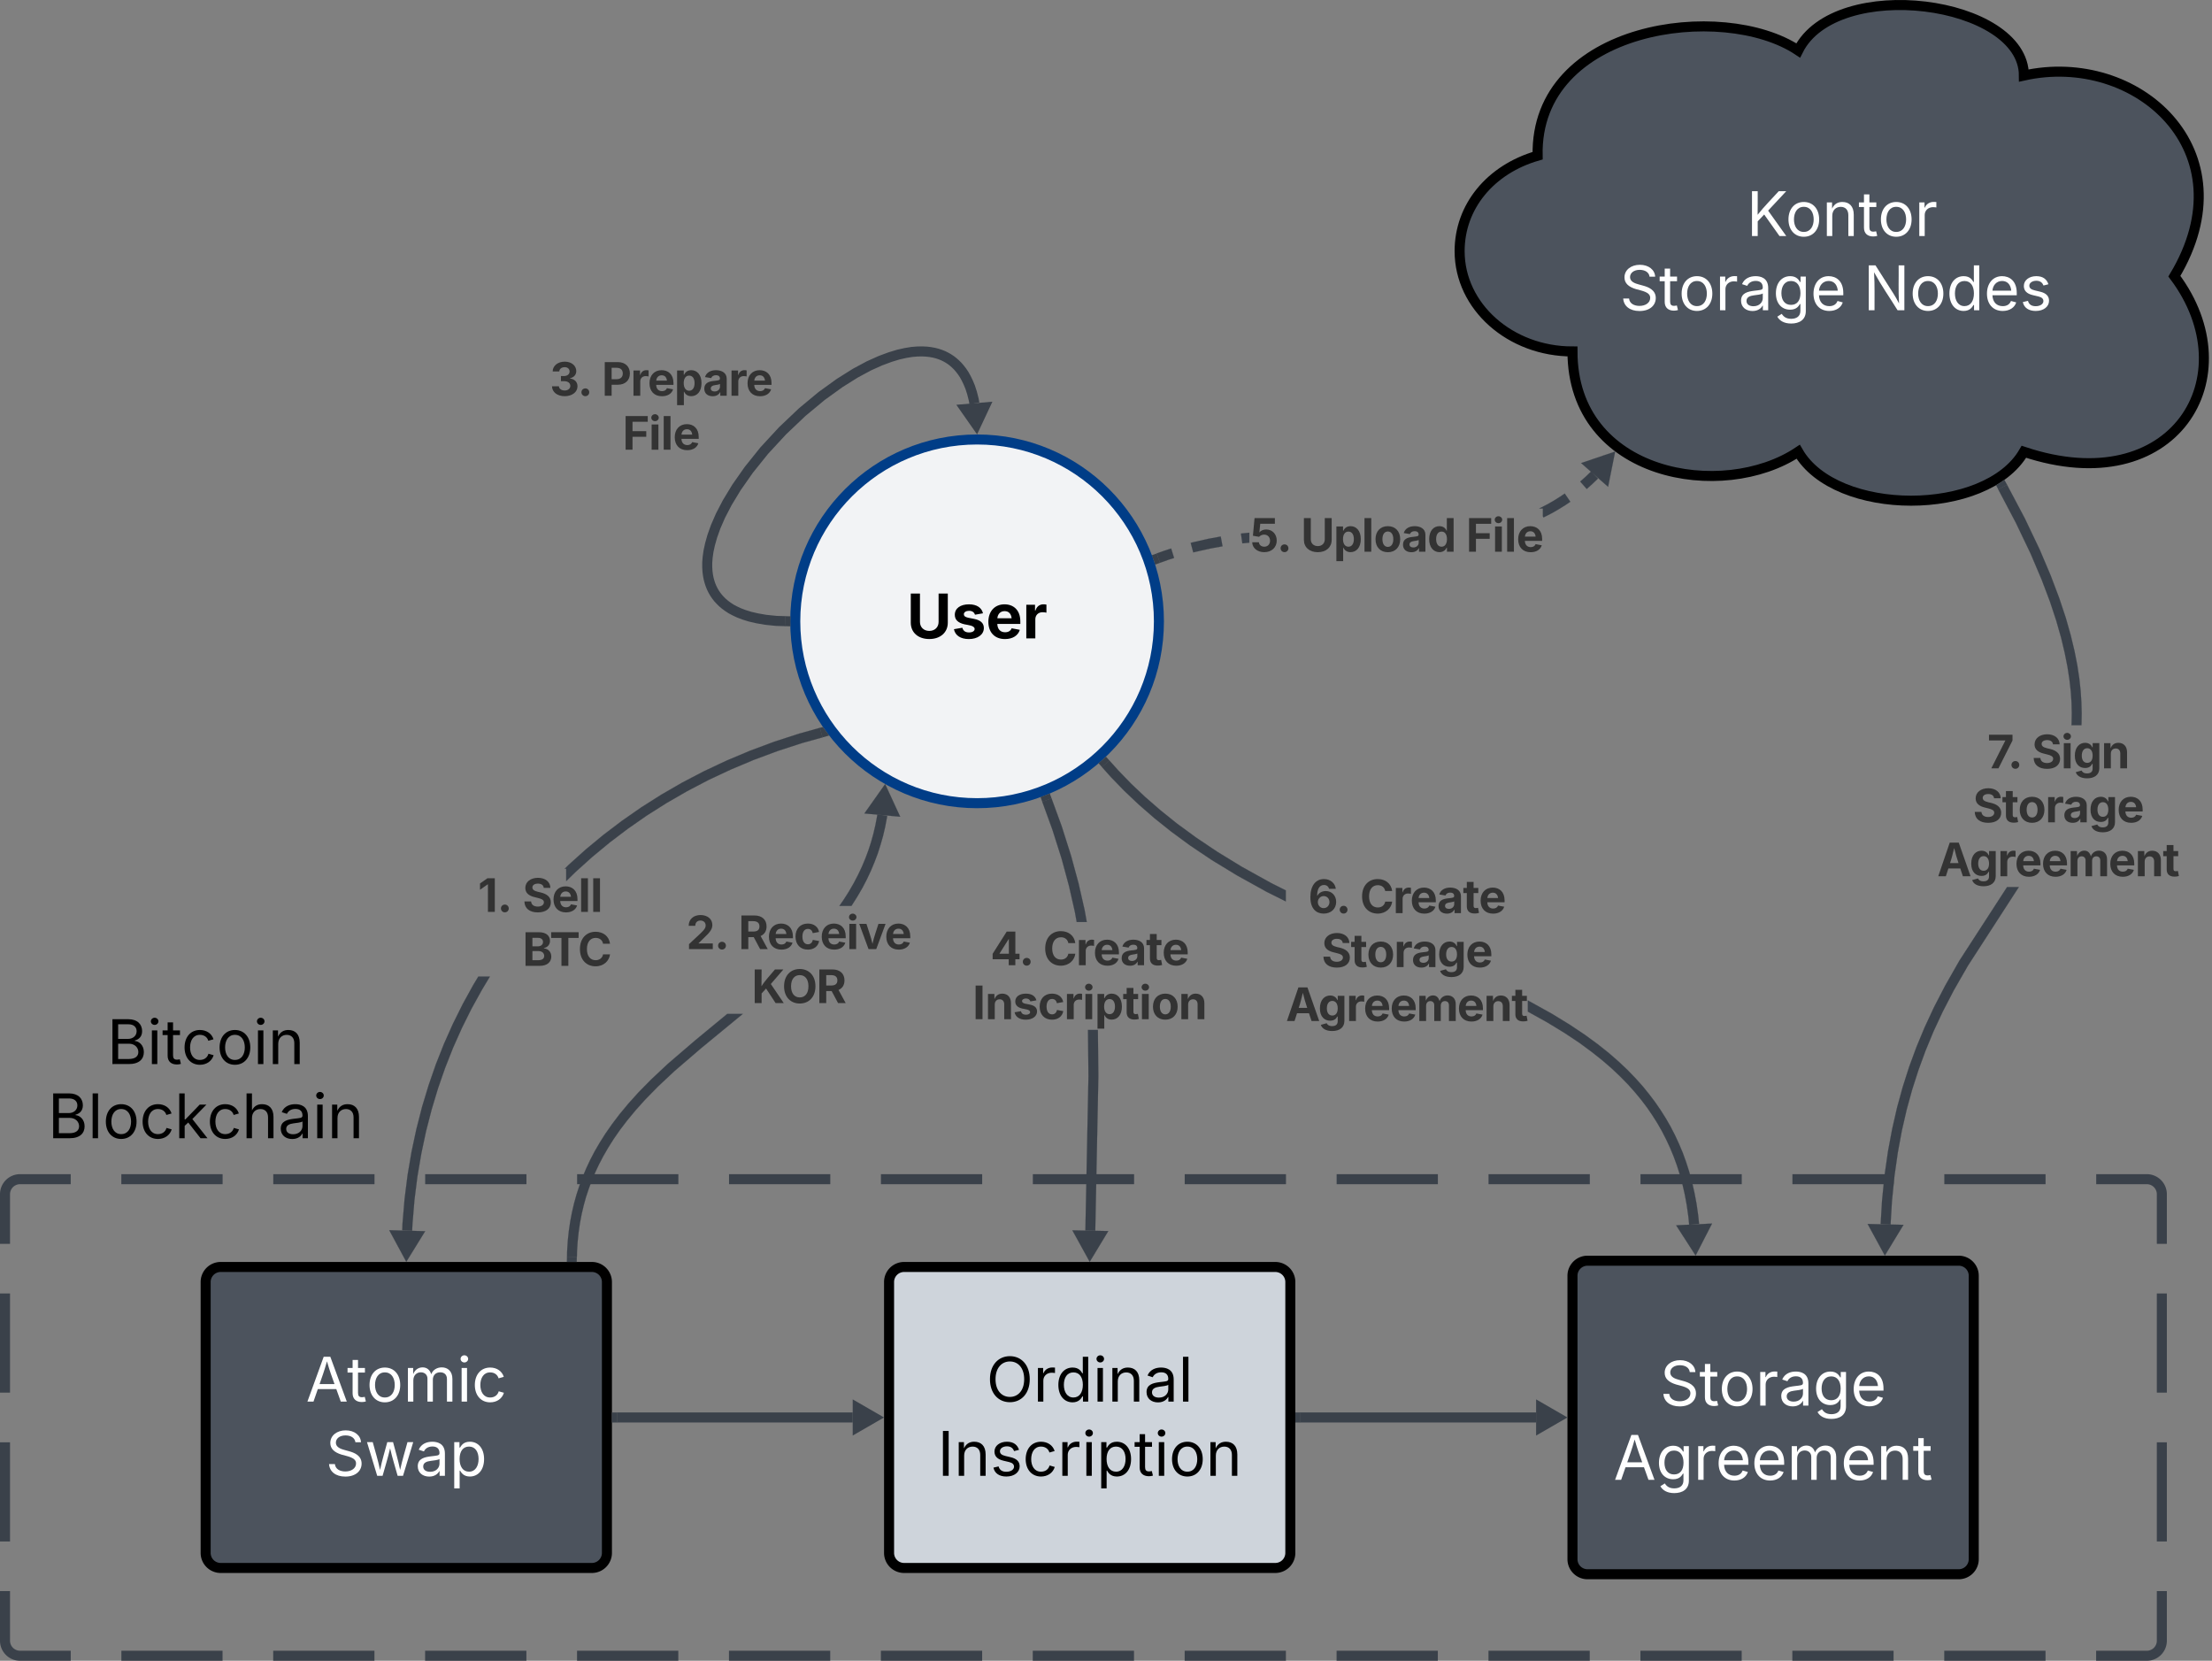 <svg xmlns="http://www.w3.org/2000/svg" xmlns:xlink="http://www.w3.org/1999/xlink" xmlns:lucid="lucid" width="882" height="662.11"><rect width="100%" height="100%" fill="#808080" stroke="none"/><g transform="translate(-918 200.114)" lucid:page-tab-id="3rbXgDarBnPt"><path d="M920 276a6 6 0 0 1 6-6h848a6 6 0 0 1 6 6v178a6 6 0 0 1-6 6H926a6 6 0 0 1-6-6z" fill-opacity="0"/><path d="M966.38 270h40.38m20.2 0h40.37m20.2 0h40.38m20.2 0h40.38m20.2 0h40.37m20.2 0h40.37m20.2 0h40.37m20.18 0h40.38m20.2 0h40.37m20.2 0h40.38m20.2 0h40.38m20.2 0h40.37m20.2 0h40.37m20.2 0H1774a6 6 0 0 1 6 6v19.78m0 19.78v39.55m0 19.8v39.54m0 19.78V454a6 6 0 0 1-6 6h-20.2m-20.18 0h-40.38m-20.2 0h-40.37m-20.2 0h-40.38m-20.2 0h-40.38m-20.2 0h-40.37m-20.2 0h-40.37m-20.2 0h-40.37m-20.18 0h-40.38m-20.2 0h-40.37m-20.2 0h-40.38m-20.2 0h-40.38m-20.2 0h-40.37m-20.2 0H966.4m-20.2 0H926a6 6 0 0 1-6-6v-19.78m0-19.78V374.9m0-19.8v-39.54m0-19.78V276a6 6 0 0 1 6-6h20.2" stroke="#3a414a" stroke-width="4" fill="none"/><path d="M1386.15 22.34l-2.37.75-3.27 1.18-1.34-3.72 3.35-1.2 2.46-.8zm19.32-4.66l-5.03.92-5.85 1.32-.8.2-1.02-3.8.85-.23 6.02-1.37 5.1-.94zm10.67-1.44l-2.47.24-.3.04-.56-3.9.4-.06 2.94-.3zm128-16.32l-1.9 1.3-2.74 1.7-2.8 1.6-2.9 1.48-.38.17-.22-.47V2.62h-1.4l-.03-.03.3-.15 2.74-1.4 2.68-1.52 2.6-1.63 1.82-1.24zm11.04-9.25l-2.3 2.2-2.2 1.96-2.6-2.96 2.13-1.9 2.24-2.15z" stroke="#3a414a" stroke-width=".05" fill="#3a414a"/><path d="M1380.56 24.26l-2 .73-.46-1.5-.85-2.24 1.96-.7z" fill="#3a414a"/><path stroke="#3a414a" stroke-width=".05" fill="#3a414a"/><path d="M1557.94-9.77l-5.63-4.96 7.12-2.4z" fill="#3a414a"/><path d="M1559.2-6.03l-10.76-9.47 13.58-4.6zm-3.02-7.92l.5.43.13-.64z" stroke="#3a414a" stroke-width=".05" fill="#3a414a"/><use xlink:href="#a" transform="matrix(1,0,0,1,1416.139,2.624) translate(0.005 17.222)"/><use xlink:href="#b" transform="matrix(1,0,0,1,1416.139,2.624) translate(20.561 17.222)"/><use xlink:href="#c" transform="matrix(1,0,0,1,1416.139,2.624) translate(86.411 17.222)"/><path d="M1000 311a6 6 0 0 1 6-6h148a6 6 0 0 1 6 6v108a6 6 0 0 1-6 6h-148a6 6 0 0 1-6-6z" stroke="#000" stroke-width="4" fill="#4c535d"/><use xlink:href="#d" transform="matrix(1,0,0,1,1012,317) translate(27.95 41.681)"/><use xlink:href="#e" transform="matrix(1,0,0,1,1012,317) translate(35.809 71.257)"/><path d="M920 196a6 6 0 0 1 6-6h148a6 6 0 0 1 6 6v68a6 6 0 0 1-6 6H926a6 6 0 0 1-6-6z" fill="none"/><use xlink:href="#f" transform="matrix(1,0,0,1,920,190) translate(40.672 34.104)"/><use xlink:href="#g" transform="matrix(1,0,0,1,920,190) translate(17.045 63.681)"/><path d="M1380.1 47.6c0 40.04-32.47 72.5-72.5 72.5-40.05 0-72.5-32.46-72.5-72.5s32.45-72.5 72.5-72.5c40.03 0 72.5 32.46 72.5 72.5z" stroke="#003d87" stroke-width="4" fill="#f2f3f5"/><use xlink:href="#h" transform="matrix(1,0,0,1,1240.09,-19.903) translate(39.451 74.306)"/><path d="M1197.7 217.66l-10.76 9.24-6.57 6.16-4.95 5.05-4 4.44-3.34 4.05-2.87 3.76-2.5 3.6-2.18 3.45-1.95 3.38-1.73 3.3-1.54 3.27-1.37 3.26-1.2 3.28-1.1 3.3-.92 3.36-.8 3.42-.67 3.52-.53 3.64-.4 3.78-.25 3.95-.04 2.2-3.94-.1.04-2.27.26-4.1.42-3.96.56-3.8.7-3.68.84-3.58.98-3.52 1.13-3.46 1.26-3.42 1.43-3.42 1.6-3.42 1.8-3.45 2.04-3.5 2.28-3.6 2.6-3.73 2.96-3.9 3.46-4.18 4.1-4.56 5.07-5.16 6.7-6.28 10.86-9.32 12.8-10.56h6.2zm74.05-92.5l-.12.8-.7 3.7-.84 3.57-1 3.5-1.1 3.47-1.3 3.42-1.42 3.4-1.6 3.42-1.8 3.45-2.04 3.5-2.28 3.6-.04.06h-4.82l1.57-2.26 2.2-3.45 1.94-3.36 1.73-3.3 1.54-3.28 1.37-3.25 1.22-3.27 1.07-3.3.93-3.35.8-3.42.67-3.5.1-.76z" stroke="#3a414a" stroke-width=".05" fill="#3a414a"/><path d="M1148 301l-.04 2H1144l.06-2.1z" fill="#3a414a"/><path stroke="#3a414a" stroke-width=".05" fill="#3a414a"/><path d="M1273.7 123.22l-7.45-.7 4.33-6.1z" fill="#3a414a"/><path d="M1276.94 125.5l-14.28-1.3 8.28-11.72zm-7.1-4.62l.65.06-.3-.6z" stroke="#3a414a" stroke-width=".05" fill="#3a414a"/><use xlink:href="#i" transform="matrix(1,0,0,1,1191.61,161.059) translate(0.005 17.222)"/><use xlink:href="#j" transform="matrix(1,0,0,1,1191.61,161.059) translate(20.804 17.222)"/><use xlink:href="#k" transform="matrix(1,0,0,1,1191.61,161.059) translate(26.103 38.733)"/><path d="M1110.1 194.63l-4.12 7.46-3.8 7.64-3.5 7.84-3.17 8.02-2.86 8.23-2.54 8.44-2.23 8.65-1.88 8.88-1.56 9.12-1.18 9.37-.8 9.64-.13 2.65-3.94-.17.1-2.74.83-9.82 1.2-9.54 1.58-9.28 1.93-9.04 2.26-8.82 2.6-8.6 2.9-8.37 3.25-8.2 3.56-7.97 3.88-7.8 4.18-7.6 2.07-3.42h4.62zM1246 93.86l-8.2 2.28-9.76 3.18-9.47 3.52-9.17 3.85-8.86 4.15-8.54 4.47-8.22 4.74-7.9 5-7.58 5.28-7.25 5.5-6.93 5.73-6.6 5.95-3.75 3.66v-4.96h-.58l1.6-1.58 6.74-6.06 7.06-5.84 7.38-5.6 7.7-5.36 8.05-5.1 8.37-4.83 8.7-4.54 9-4.22 9.32-3.92 9.62-3.58 9.93-3.22 8.26-2.3z" stroke="#3a414a" stroke-width=".05" fill="#3a414a"/><path d="M1246.28 89.94l2.37 3.18-2.7.76-1.07-3.8 1.26-.36z" fill="#3a414a"/><path stroke="#3a414a" stroke-width=".05" fill="#3a414a"/><path d="M1084.05 292.62l-3.93 6.38-3.56-6.6z" fill="#3a414a"/><path d="M1087.53 290.74l-7.53 12.2-6.8-12.6zm-7.3 4.3l.35-.55-.66-.03z" stroke="#3a414a" stroke-width=".05" fill="#3a414a"/><use xlink:href="#l" transform="matrix(1,0,0,1,1108.557,146.219) translate(0 17.222)"/><use xlink:href="#m" transform="matrix(1,0,0,1,1108.557,146.219) translate(17.778 17.222)"/><use xlink:href="#n" transform="matrix(1,0,0,1,1108.557,146.219) translate(17.778 38.733)"/><path d="M1545 308.5a6 6 0 0 1 6-6h148a6 6 0 0 1 6 6v113a6 6 0 0 1-6 6h-148a6 6 0 0 1-6-6z" stroke="#000" stroke-width="4" fill="#4c535d"/><use xlink:href="#o" transform="matrix(1,0,0,1,1557,314.5) translate(22.865 45.774)"/><use xlink:href="#p" transform="matrix(1,0,0,1,1557,314.5) translate(4.37 75.351)"/><path d="M1527.77 199.04l9.12 5.06 7.18 4.4 5.95 3.98 5.08 3.72 4.43 3.53 3.9 3.4 3.5 3.3 3.15 3.26 2.87 3.2 2.6 3.2 2.42 3.2 2.2 3.2 2.05 3.25 1.9 3.3 1.74 3.38 1.6 3.46 1.5 3.56 1.34 3.7 1.24 3.86 1.1 4.03.97 4.24.85 4.48.68 4.78.33 3.27-3.93.4-.32-3.2-.65-4.6-.8-4.33-.94-4.1-1.05-3.86-1.18-3.7-1.3-3.54-1.42-3.42-1.54-3.3-1.66-3.24-1.8-3.16-1.96-3.1-2.12-3.1-2.3-3.05-2.52-3.06-2.75-3.1-3.05-3.12-3.37-3.2-3.78-3.28-4.3-3.43-4.93-3.63-5.82-3.88-7.05-4.3-7.73-4.3v-4.48zM1363.87 107l5.17 5.34 5.6 5.3 6.1 5.3 6.68 5.36 7.45 5.45 8.43 5.66 9.8 6 11.86 6.58 5.73 2.87v4.4l-7.58-3.78-12-6.66-9.95-6.06-8.57-5.75-7.58-5.57-6.82-5.45-6.22-5.42-5.7-5.4-5.3-5.47-3.6-4.03 2.95-2.63z" stroke="#3a414a" stroke-width=".05" fill="#3a414a"/><path d="M1360.37 103.08l-2.95 2.63-1.4-1.55 1.97-1.68.96-.96z" fill="#3a414a"/><path stroke="#3a414a" stroke-width=".05" fill="#3a414a"/><path d="M1593.9 296.5l-4.06-6.3 7.5-.36z" fill="#3a414a"/><path d="M1594.1 300.45l-7.77-12.06 14.33-.7zm-.75-8.44l.36.56.3-.6z" stroke="#3a414a" stroke-width=".05" fill="#3a414a"/><use xlink:href="#q" transform="matrix(1,0,0,1,1430.695,146.714) translate(8.95 17.222)"/><use xlink:href="#r" transform="matrix(1,0,0,1,1430.695,146.714) translate(29.567 17.222)"/><use xlink:href="#s" transform="matrix(1,0,0,1,1430.695,146.714) translate(14.232 38.733)"/><use xlink:href="#t" transform="matrix(1,0,0,1,1430.695,146.714) translate(0.005 60.243)"/><path d="M1545-60c-24.85 0-45-17.9-45-40 0-17.67 12.18-32.58 31.1-38.04C1530-190 1605-200 1635-180c15-30 90-20 90 10 45-10 90 30 60 80 30 40 0 90-60 70-15 26-75 26-90 0-30 20-90 10-90-40z" stroke="#000" stroke-width="4" fill="#4c535d"/><use xlink:href="#u" transform="matrix(1,0,0,1,1505,-195) translate(109.418 88.993)"/><use xlink:href="#v" transform="matrix(1,0,0,1,1505,-195) translate(58.835 118.57)"/><use xlink:href="#w" transform="matrix(1,0,0,1,1505,-195) translate(155.98 118.57)"/><path d="M1721.9 155.2l-19.2 29.67-5.64 9.82-4.4 8.48-3.7 7.93-3.18 7.7-2.82 7.7-2.5 7.78-2.2 8-1.92 8.37-1.63 8.8-1.33 9.37-1 10.06-.55 9.24-3.95-.23.55-9.33 1.02-10.23 1.37-9.53 1.68-8.95 1.95-8.52 2.25-8.18 2.54-7.94 2.88-7.83 3.26-7.85 3.76-8.08 4.47-8.64 5.7-10 18.97-29.27h4.7zm3.46-148.66l5.93 12.43 4.43 10.44 3.38 8.96 2.6 7.82 1.97 6.95 1.5 6.25 1.12 5.7.8 5.26.53 4.9.3 4.6.12 4.36-.07 4.18-.04.62h-3.96l.05-.77.07-4.02-.1-4.2-.3-4.42-.53-4.73-.78-5.1-1.1-5.53-1.45-6.1-1.93-6.78-2.53-7.66-3.33-8.8-4.38-10.3-5.87-12.27L1714.77-5l3.5-1.85z" stroke="#3a414a" stroke-width=".05" fill="#3a414a"/><path d="M1718.3-6.82l-3.5 1.85-.9-1.7.77-.46 2-1.3.56-.4z" fill="#3a414a"/><path stroke="#3a414a" stroke-width=".05" fill="#3a414a"/><path d="M1673.55 290.1l-3.9 6.4-3.6-6.58z" fill="#3a414a"/><path d="M1677 288.2l-7.45 12.25-6.87-12.6zm-7.26 4.35l.34-.56-.66-.03z" stroke="#3a414a" stroke-width=".05" fill="#3a414a"/><use xlink:href="#x" transform="matrix(1,0,0,1,1690.4,88.996) translate(20.005 17.222)"/><use xlink:href="#y" transform="matrix(1,0,0,1,1690.4,88.996) translate(37.722 17.222)"/><use xlink:href="#s" transform="matrix(1,0,0,1,1690.4,88.996) translate(14.232 38.733)"/><use xlink:href="#t" transform="matrix(1,0,0,1,1690.4,88.996) translate(0.005 60.243)"/><path d="M1272.5 311a6 6 0 0 1 6-6h148a6 6 0 0 1 6 6v108a6 6 0 0 1-6 6h-148a6 6 0 0 1-6-6z" stroke="#000" stroke-width="4" fill="#ced4db"/><use xlink:href="#z" transform="matrix(1,0,0,1,1284.5,317) translate(26.768 41.681)"/><use xlink:href="#A" transform="matrix(1,0,0,1,1284.5,317) translate(7.319 71.257)"/><path d="M1355.96 228.9l-1.24 61.65-3.94-.08 1.23-61.58-.2-18.4h3.95zm-14.62-99.62l3.74 11.8 2.98 10.98 2.4 10.55.88 4.88h-4.02l-.74-4.08-2.36-10.38-2.93-10.83-3.7-11.64-4.02-11.06 3.7-1.35z" stroke="#3a414a" stroke-width=".05" fill="#3a414a"/><path d="M1337.3 118.2l-3.7 1.35-.7-1.9 3.57-1.36.13-.06z" fill="#3a414a"/><path stroke="#3a414a" stroke-width=".05" fill="#3a414a"/><path d="M1356.46 292.58l-3.88 6.42-3.62-6.57z" fill="#3a414a"/><path d="M1359.92 290.68l-7.42 12.27-6.92-12.56zm-7.26 4.37l.34-.56-.66-.02z" stroke="#3a414a" stroke-width=".05" fill="#3a414a"/><g><use xlink:href="#B" transform="matrix(1,0,0,1,1305.795,167.482) translate(7.093 17.222)"/><use xlink:href="#r" transform="matrix(1,0,0,1,1305.795,167.482) translate(28.117 17.222)"/><use xlink:href="#C" transform="matrix(1,0,0,1,1305.795,167.482) translate(0.005 38.733)"/></g><path d="M1231.1 47.53l-3.5-.1-4.28-.44-3.45-.6-2.83-.66-2.35-.73-2-.76-1.7-.8-1.5-.8-1.28-.84-1.14-.84-1.02-.87-.9-.9-.83-.9-.73-.94-.66-.97-.6-1.03-.53-1.07-.47-1.13-.4-1.2-.36-1.3-.27-1.4-.2-1.53-.1-1.7v-1.87l.17-2.12.34-2.4.6-2.76.9-3.2 1.34-3.75 1.92-4.42 2.7-5.2 3.7-6.1 4.9-7 6.17-7.68 7.28-7.88 7.85-7.45 7.77-6.45 7.17-5.17 6.28-3.94 5.4-2.9 4.57-2.05 3.88-1.44 3.3-1 2.86-.64 2.46-.4 2.17-.18 1.92-.04 1.73.08 1.56.18 1.43.26 1.32.33 1.2.4 1.16.46 1.08.53 1.02.58 1 .66.93.72.9.8.9.88.86 1 .85 1.1.85 1.27.8 1.44.8 1.65.8 1.92.73 2.27.7 2.73.25 1.44" stroke="#3a414a" stroke-width="4" stroke-linejoin="round" fill="none"/><path d="M1233.16 45.62l-.07 1.97.04 1.98-2.17-.07.13-3.94z" stroke="#3a414a" stroke-width=".05" fill="#3a414a"/><path d="M1307.25-30.9l-4.3-6.14 7.48-.64z" stroke="#3a414a" stroke-width="4" fill="#3a414a"/><g><use xlink:href="#D" transform="matrix(1,0,0,1,1137.211,-59.563) translate(0.005 17.222)"/><use xlink:href="#E" transform="matrix(1,0,0,1,1137.211,-59.563) translate(20.708 17.222)"/><use xlink:href="#F" transform="matrix(1,0,0,1,1137.211,-59.563) translate(29.033 38.733)"/></g><path d="M1164 365h94" stroke="#3a414a" stroke-width="4" stroke-linejoin="round" fill="none"/><path d="M1164.05 366.98H1162v-3.96h2.05z" stroke="#3a414a" stroke-width=".05" fill="#3a414a"/><path d="M1266.5 365l-6.5 3.75v-7.5z" stroke="#3a414a" stroke-width="4" fill="#3a414a"/><path d="M1436.5 365h94" stroke="#3a414a" stroke-width="4" stroke-linejoin="round" fill="none"/><path d="M1436.55 366.98h-2.05v-3.96h2.05z" stroke="#3a414a" stroke-width=".05" fill="#3a414a"/><path d="M1539 365l-6.5 3.75v-7.5z" stroke="#3a414a" stroke-width="4" fill="#3a414a"/><defs><path fill="#333" d="M664 20c-306 0-529-183-535-438h297c6 117 110 196 238 196 149 0 255-108 255-266 0-159-108-270-261-270-89 0-178 39-224 98l-274-48 72-782h901v252H485l-39 377h8c53-72 165-124 294-124 269 0 467 204 467 490 0 300-224 515-551 515" id="G"/><path fill="#333" d="M342 19c-98 0-173-75-173-172s75-172 173-172 173 75 173 172S440 19 342 19" id="H"/><g id="a"><use transform="matrix(0.009,0,0,0.009,0,0)" xlink:href="#G"/><use transform="matrix(0.009,0,0,0.009,10.955,0)" xlink:href="#H"/></g><path fill="#333" d="M750 21c-371 0-615-218-615-544v-967h305v942c0 174 123 299 310 299s309-125 309-299v-942h306v967c0 326-247 544-615 544" id="I"/><path fill="#333" d="M128 418v-1536h295v188h14c41-89 129-202 319-202 248 0 453 193 453 575 0 372-197 576-455 576-183 0-275-108-317-198h-9v597H128zm534-640c156 0 240-139 240-336 0-196-83-334-240-334-154 0-241 131-241 334 0 202 88 336 241 336" id="J"/><path fill="#333" d="M428-1490V0H128v-1490h300" id="K"/><path fill="#333" d="M628 22C291 22 81-210 81-554c0-346 210-578 547-578 336 0 547 232 547 578 0 344-211 576-547 576zm0-236c160 0 242-146 242-341 0-197-82-341-242-341S387-753 387-555c0 195 81 341 241 341" id="L"/><path fill="#333" d="M440 22C227 22 68-92 68-313c0-250 202-322 422-343 195-21 271-24 271-105 0-95-63-149-175-149-116 0-187 57-211 129l-275-46c57-194 237-305 487-305 240 0 474 108 474 379V0H777v-155h-10C713-51 605 22 440 22zm85-211c140 0 238-93 238-211v-121c-37 26-156 42-222 51-111 16-185 59-185 149 0 87 70 132 169 132" id="M"/><path fill="#333" d="M537 19C279 19 81-185 81-557c0-382 206-575 454-575 190 0 278 113 318 202h10v-560h300V0H868v-179h-15C812-89 719 19 537 19zm92-241c153 0 240-134 240-336 0-203-86-334-240-334-158 0-240 138-240 334 0 197 84 336 240 336" id="N"/><g id="b"><use transform="matrix(0.009,0,0,0.009,0,0)" xlink:href="#I"/><use transform="matrix(0.009,0,0,0.009,13.012,0)" xlink:href="#J"/><use transform="matrix(0.009,0,0,0.009,24.219,0)" xlink:href="#K"/><use transform="matrix(0.009,0,0,0.009,29.036,0)" xlink:href="#L"/><use transform="matrix(0.009,0,0,0.009,40.113,0)" xlink:href="#M"/><use transform="matrix(0.009,0,0,0.009,50.434,0)" xlink:href="#N"/></g><path fill="#333" d="M135 0v-1490h980v253H440v416h609v249H440V0H135" id="O"/><path fill="#333" d="M128 0v-1118h300V0H128zm150-1264c-91 0-165-68-165-154 0-85 74-154 165-154 90 0 165 69 165 154 0 86-75 154-165 154" id="P"/><path fill="#333" d="M633 22C291 22 81-200 81-553c0-345 210-579 537-579 292 0 525 185 525 567v84H378c7 183 109 277 260 277 105 0 184-46 216-132l272 51C1071-99 893 22 633 22zM380-669h474c-15-146-94-237-233-237-143 0-229 99-241 237" id="Q"/><g id="c"><use transform="matrix(0.009,0,0,0.009,0,0)" xlink:href="#O"/><use transform="matrix(0.009,0,0,0.009,10.434,0)" xlink:href="#P"/><use transform="matrix(0.009,0,0,0.009,15.252,0)" xlink:href="#K"/><use transform="matrix(0.009,0,0,0.009,20.069,0)" xlink:href="#Q"/></g><path fill="#fff" d="M52 0l541-1490h220L1361 0h-200l-149-416H398L254 0H52zm404-582h497c-103-290-145-390-251-756-108 377-145 460-246 756" id="R"/><path fill="#fff" d="M598-1118v154H368v674c0 100 37 144 132 144 23 0 62-6 92-12L629-6c-37 13-88 20-134 20-193 0-307-107-307-290v-688H20v-154h168v-266h180v266h230" id="S"/><path fill="#fff" d="M613 24c-304 0-509-231-509-576 0-350 205-580 509-580 305 0 511 230 511 580 0 345-206 576-511 576zm0-161c226 0 329-195 329-415 0-222-103-419-329-419-223 0-326 196-326 419 0 220 103 415 326 415" id="T"/><path fill="#fff" d="M158 0v-1118h175l1 205c55-151 181-225 313-225 147 0 245 90 285 228 53-141 190-228 352-228 194 0 352 125 352 384V0h-181v-749c0-161-105-225-225-225-151 0-243 103-243 244V0H807v-767c0-124-93-207-219-207-131 0-250 92-250 270V0H158" id="U"/><path fill="#fff" d="M158 0v-1118h180V0H158zm91-1301c-68 0-125-53-125-119s57-119 125-119c69 0 126 53 126 119s-57 119-126 119" id="V"/><path fill="#fff" d="M613 24c-304 0-509-231-509-576 0-350 205-580 509-580 216 0 392 114 453 309l-173 49c-33-115-133-197-280-197-223 0-326 196-326 419 0 220 103 415 326 415 150 0 252-85 285-206l172 49C1010-95 832 24 613 24" id="W"/><g id="d"><use transform="matrix(0.012,0,0,0.012,0,0)" xlink:href="#R"/><use transform="matrix(0.012,0,0,0.012,16.388,0)" xlink:href="#S"/><use transform="matrix(0.012,0,0,0.012,24.146,0)" xlink:href="#T"/><use transform="matrix(0.012,0,0,0.012,38.803,0)" xlink:href="#U"/><use transform="matrix(0.012,0,0,0.012,60.216,0)" xlink:href="#V"/><use transform="matrix(0.012,0,0,0.012,66.136,0)" xlink:href="#W"/></g><path fill="#fff" d="M657 26c-323 0-524-166-541-416h195c15 169 171 246 346 246 202 0 356-106 356-265 5-203-294-238-475-293-239-73-380-191-380-389 0-252 224-419 512-419 294 0 499 171 508 396H992c-17-145-151-228-328-228-193 0-321 102-321 242 0 156 175 211 284 241l149 41c160 44 422 134 422 412 0 244-197 432-541 432" id="X"/><path fill="#fff" d="M409 0L70-1118h191c89 329 165 560 243 925 75-353 154-601 240-925h192c85 325 161 564 235 922 77-354 157-598 244-922h191L1267 0h-179c-86-307-176-590-250-913C763-588 675-308 588 0H409" id="Y"/><path fill="#fff" d="M471 26C259 26 90-98 90-318c0-256 228-303 435-329 202-27 287-16 287-108 0-139-79-219-234-219-161 0-248 86-283 164l-173-57c86-203 278-265 451-265 150 0 419 46 419 395V0H815v-152h-12C765-73 660 26 471 26zm31-159c199 0 310-134 310-271v-155c-30 35-226 55-295 64-131 17-246 59-246 186 0 116 97 176 231 176" id="Z"/><path fill="#fff" d="M158 418v-1536h174v179h20c37-59 106-193 324-193 279 0 474 222 474 576 0 356-194 580-473 580-213 0-288-135-325-197h-14v591H158zm492-555c209 0 317-186 317-421 0-232-105-413-317-413-206 0-314 166-314 413 0 249 111 421 314 421" id="aa"/><g id="e"><use transform="matrix(0.012,0,0,0.012,0,0)" xlink:href="#X"/><use transform="matrix(0.012,0,0,0.012,15.684,0)" xlink:href="#Y"/><use transform="matrix(0.012,0,0,0.012,35.688,0)" xlink:href="#Z"/><use transform="matrix(0.012,0,0,0.012,49.414,0)" xlink:href="#aa"/></g><path d="M180 0v-1490h528c311 0 458 177 458 395 0 191-114 278-244 313v14c139 9 302 137 302 371 0 225-148 397-499 397H180zm190-168h350c232 0 321-102 321-231 0-149-120-277-311-277H370v508zm0-668h328c160 0 286-101 286-255 0-129-87-231-280-231H370v486" id="ab"/><path d="M158 0v-1118h180V0H158zm91-1301c-68 0-125-53-125-119s57-119 125-119c69 0 126 53 126 119s-57 119-126 119" id="ac"/><path d="M598-1118v154H368v674c0 100 37 144 132 144 23 0 62-6 92-12L629-6c-37 13-88 20-134 20-193 0-307-107-307-290v-688H20v-154h168v-266h180v266h230" id="ad"/><path d="M613 24c-304 0-509-231-509-576 0-350 205-580 509-580 216 0 392 114 453 309l-173 49c-33-115-133-197-280-197-223 0-326 196-326 419 0 220 103 415 326 415 150 0 252-85 285-206l172 49C1010-95 832 24 613 24" id="ae"/><path d="M613 24c-304 0-509-231-509-576 0-350 205-580 509-580 305 0 511 230 511 580 0 345-206 576-511 576zm0-161c226 0 329-195 329-415 0-222-103-419-329-419-223 0-326 196-326 419 0 220 103 415 326 415" id="af"/><path d="M338-670V0H158v-1118h173l1 207c72-158 192-221 342-221 226 0 378 139 378 422V0H872v-695c0-172-96-275-252-275-161 0-282 109-282 300" id="ag"/><g id="f"><use transform="matrix(0.012,0,0,0.012,0,0)" xlink:href="#ab"/><use transform="matrix(0.012,0,0,0.012,15.994,0)" xlink:href="#ac"/><use transform="matrix(0.012,0,0,0.012,21.914,0)" xlink:href="#ad"/><use transform="matrix(0.012,0,0,0.012,29.672,0)" xlink:href="#ae"/><use transform="matrix(0.012,0,0,0.012,43.637,0)" xlink:href="#af"/><use transform="matrix(0.012,0,0,0.012,58.294,0)" xlink:href="#ac"/><use transform="matrix(0.012,0,0,0.012,64.214,0)" xlink:href="#ag"/></g><path d="M338-1490V0H158v-1490h180" id="ah"/><path d="M158 0v-1490h180v865h22l478-493h223L593-638 1096 0H865L456-523 338-412V0H158" id="ai"/><path d="M338-670V0H158v-1490h180v566c73-149 190-208 336-208 226 0 379 139 379 422V0H872v-695c0-172-96-275-252-275-161 0-282 109-282 300" id="aj"/><path d="M471 26C259 26 90-98 90-318c0-256 228-303 435-329 202-27 287-16 287-108 0-139-79-219-234-219-161 0-248 86-283 164l-173-57c86-203 278-265 451-265 150 0 419 46 419 395V0H815v-152h-12C765-73 660 26 471 26zm31-159c199 0 310-134 310-271v-155c-30 35-226 55-295 64-131 17-246 59-246 186 0 116 97 176 231 176" id="ak"/><g id="g"><use transform="matrix(0.012,0,0,0.012,0,0)" xlink:href="#ab"/><use transform="matrix(0.012,0,0,0.012,15.994,0)" xlink:href="#ah"/><use transform="matrix(0.012,0,0,0.012,21.914,0)" xlink:href="#af"/><use transform="matrix(0.012,0,0,0.012,36.571,0)" xlink:href="#ae"/><use transform="matrix(0.012,0,0,0.012,50.536,0)" xlink:href="#ai"/><use transform="matrix(0.012,0,0,0.012,63.403,0)" xlink:href="#ae"/><use transform="matrix(0.012,0,0,0.012,77.368,0)" xlink:href="#aj"/><use transform="matrix(0.012,0,0,0.012,91.822,0)" xlink:href="#ak"/><use transform="matrix(0.012,0,0,0.012,105.548,0)" xlink:href="#ac"/><use transform="matrix(0.012,0,0,0.012,111.468,0)" xlink:href="#ag"/></g><path d="M750 21c-371 0-615-218-615-544v-967h305v942c0 174 123 299 310 299s309-125 309-299v-942h306v967c0 326-247 544-615 544" id="al"/><path d="M572 22C302 22 117-98 78-306l279-48c29 105 101 156 224 156 114 0 185-48 185-115 0-118-228-130-337-155-215-49-322-150-322-317 0-215 187-347 470-347 265 0 424 116 466 298l-266 47c-24-76-87-130-196-130-98 0-174 46-174 113 0 56 38 95 144 117l201 40c216 44 320 143 320 302 0 220-207 367-500 367" id="am"/><path d="M633 22C291 22 81-200 81-553c0-345 210-579 537-579 292 0 525 185 525 567v84H378c7 183 109 277 260 277 105 0 184-46 216-132l272 51C1071-99 893 22 633 22zM380-669h474c-15-146-94-237-233-237-143 0-229 99-241 237" id="an"/><path d="M128 0v-1118h290v195h12c54-169 184-238 367-200v268c-27-8-86-15-130-15-138 0-239 95-239 234V0H128" id="ao"/><g id="h"><use transform="matrix(0.012,0,0,0.012,0,0)" xlink:href="#al"/><use transform="matrix(0.012,0,0,0.012,17.892,0)" xlink:href="#am"/><use transform="matrix(0.012,0,0,0.012,31.582,0)" xlink:href="#an"/><use transform="matrix(0.012,0,0,0.012,46.144,0)" xlink:href="#ao"/></g><path fill="#333" d="M124 0v-220l528-495c135-132 210-216 210-336 0-133-98-215-231-215-139 0-229 88-229 233H110c0-290 214-477 523-477 315 0 525 182 525 440 0 167-80 305-385 586L548-262v11h630V0H124" id="ap"/><g id="i"><use transform="matrix(0.009,0,0,0.009,0,0)" xlink:href="#ap"/><use transform="matrix(0.009,0,0,0.009,11.198,0)" xlink:href="#H"/></g><path fill="#333" d="M135 0v-1490h581c339 0 533 192 533 485 0 204-94 351-264 424L1302 0H964L680-532H440V0H135zm305-779h220c186 0 274-77 274-226 0-150-88-233-275-233H440v459" id="aq"/><path fill="#333" d="M628 22C291 22 81-210 81-554c0-346 210-578 547-578 265 0 455 142 497 372l-279 52c-25-116-99-188-215-188-160 0-244 139-244 341 0 200 84 341 244 341 116 0 193-74 217-195l279 51C1085-123 896 22 628 22" id="ar"/><path fill="#333" d="M443 0L31-1118h319c90 293 199 572 268 885 66-313 175-593 264-885h315L784 0H443" id="as"/><g id="j"><use transform="matrix(0.009,0,0,0.009,0,0)" xlink:href="#aq"/><use transform="matrix(0.009,0,0,0.009,11.458,0)" xlink:href="#Q"/><use transform="matrix(0.009,0,0,0.009,22.049,0)" xlink:href="#ar"/><use transform="matrix(0.009,0,0,0.009,32.509,0)" xlink:href="#Q"/><use transform="matrix(0.009,0,0,0.009,43.099,0)" xlink:href="#P"/><use transform="matrix(0.009,0,0,0.009,47.917,0)" xlink:href="#as"/><use transform="matrix(0.009,0,0,0.009,58.255,0)" xlink:href="#Q"/></g><path fill="#333" d="M135 0v-1490h305c1 251 0 501-5 746 157-254 405-512 598-746h373L849-845 1422 0h-361L638-644 440-426V0H135" id="at"/><path fill="#333" d="M789 20C394 20 94-260 94-744c0-487 300-766 695-766s695 279 695 766c0 485-300 764-695 764zm0-271c231 0 385-174 385-493 0-321-154-495-385-495s-385 175-385 495c0 319 154 493 385 493" id="au"/><g id="k"><use transform="matrix(0.009,0,0,0.009,0,0)" xlink:href="#at"/><use transform="matrix(0.009,0,0,0.009,12.075,0)" xlink:href="#au"/><use transform="matrix(0.009,0,0,0.009,25.773,0)" xlink:href="#aq"/></g><path fill="#333" d="M749-1490V0H444v-1221h-10L93-980v-279l329-231h327" id="av"/><g id="l"><use transform="matrix(0.009,0,0,0.009,0,0)" xlink:href="#av"/><use transform="matrix(0.009,0,0,0.009,7.665,0)" xlink:href="#H"/></g><path fill="#333" d="M681 22C323 22 94-145 85-462h297c10 151 131 226 296 226 163 0 271-77 271-190 0-102-95-149-257-189l-164-41c-252-61-403-188-403-405 0-269 236-449 560-449 330 0 546 183 551 445H941c-11-119-106-188-259-188-156 0-244 72-244 172-3 156 226 185 373 221 250 61 445 186 445 436 0 271-213 446-575 446" id="aw"/><g id="m"><use transform="matrix(0.009,0,0,0.009,0,0)" xlink:href="#aw"/><use transform="matrix(0.009,0,0,0.009,11.641,0)" xlink:href="#Q"/><use transform="matrix(0.009,0,0,0.009,22.231,0)" xlink:href="#K"/><use transform="matrix(0.009,0,0,0.009,27.049,0)" xlink:href="#K"/></g><path fill="#333" d="M135 0v-1490h591c327 0 492 160 492 383 0 177-115 286-268 320v15c168 8 326 140 326 361 0 236-176 411-512 411H135zm305-251h264c179 0 258-76 258-189 0-125-97-215-250-215H440v404zm0-613h241c131 0 228-74 228-194 0-109-79-183-222-183H440v377" id="ax"/><path fill="#333" d="M75-1237v-253h1217v253H837V0H531v-1237H75" id="ay"/><path fill="#333" d="M786 20C389 20 94-260 94-744c0-487 299-766 692-766 339 0 597 194 641 529h-309c-28-162-156-258-326-258-233 0-388 179-388 495 0 323 157 493 387 493 170 0 298-97 328-259h309c-34 277-266 530-642 530" id="az"/><g id="n"><use transform="matrix(0.009,0,0,0.009,0,0)" xlink:href="#ax"/><use transform="matrix(0.009,0,0,0.009,10.755,0)" xlink:href="#ay"/><use transform="matrix(0.009,0,0,0.009,22.057,0)" xlink:href="#az"/></g><path fill="#fff" d="M158 0v-1118h174v172h12c41-113 157-188 290-188 26 0 70 2 91 3v181c-11-2-60-10-108-10-161 0-279 109-279 260V0H158" id="aA"/><path fill="#fff" d="M611 442c-248 0-391-105-460-228l146-94c47 65 117 165 314 165 178 0 307-82 307-266v-224h-17C863-141 792-18 576-18c-268 0-472-195-472-546 0-346 197-568 476-568 216 0 288 133 326 193h17v-179h175V29c0 289-215 413-487 413zm-5-620c203 0 314-146 314-390 0-237-108-403-314-403-213 0-319 180-319 403 0 230 109 390 319 390" id="aB"/><path fill="#fff" d="M628 24c-324 0-524-230-524-574 0-343 198-582 503-582 237 0 487 146 487 559v75H286c9 234 145 362 343 362 132 0 231-58 273-172l174 48C1024-91 857 24 628 24zM287-650h624c-17-190-120-322-304-322-192 0-309 151-320 322" id="aC"/><g id="o"><use transform="matrix(0.012,0,0,0.012,0,0)" xlink:href="#X"/><use transform="matrix(0.012,0,0,0.012,15.684,0)" xlink:href="#S"/><use transform="matrix(0.012,0,0,0.012,23.442,0)" xlink:href="#T"/><use transform="matrix(0.012,0,0,0.012,38.099,0)" xlink:href="#aA"/><use transform="matrix(0.012,0,0,0.012,47.301,0)" xlink:href="#Z"/><use transform="matrix(0.012,0,0,0.012,61.028,0)" xlink:href="#aB"/><use transform="matrix(0.012,0,0,0.012,76.019,0)" xlink:href="#aC"/></g><path fill="#fff" d="M338-670V0H158v-1118h173l1 207c72-158 192-221 342-221 226 0 378 139 378 422V0H872v-695c0-172-96-275-252-275-161 0-282 109-282 300" id="aD"/><g id="p"><use transform="matrix(0.012,0,0,0.012,0,0)" xlink:href="#R"/><use transform="matrix(0.012,0,0,0.012,16.865,0)" xlink:href="#aB"/><use transform="matrix(0.012,0,0,0.012,31.857,0)" xlink:href="#aA"/><use transform="matrix(0.012,0,0,0.012,40.653,0)" xlink:href="#aC"/><use transform="matrix(0.012,0,0,0.012,54.905,0)" xlink:href="#aC"/><use transform="matrix(0.012,0,0,0.012,69.156,0)" xlink:href="#U"/><use transform="matrix(0.012,0,0,0.012,90.569,0)" xlink:href="#aC"/><use transform="matrix(0.012,0,0,0.012,104.82,0)" xlink:href="#aD"/><use transform="matrix(0.012,0,0,0.012,119.262,0)" xlink:href="#S"/></g><path fill="#333" d="M684 20C381 20 94-164 94-710c0-501 235-800 601-800 293 0 496 188 526 433H921c-25-105-108-170-226-170-197 0-301 182-301 476h10c67-130 211-208 374-208 263 0 459 201 459 481 0 301-224 518-553 518zm-2-242c147 0 258-116 258-268 0-150-108-266-256-266-146 0-259 121-259 267 0 147 109 267 257 267" id="aE"/><g id="q"><use transform="matrix(0.009,0,0,0.009,0,0)" xlink:href="#aE"/><use transform="matrix(0.009,0,0,0.009,11.016,0)" xlink:href="#H"/></g><path fill="#333" d="M128 0v-1118h290v195h12c54-169 184-238 367-200v268c-27-8-86-15-130-15-138 0-239 95-239 234V0H128" id="aF"/><path fill="#333" d="M683-1118v229H474v562c0 71 29 104 102 104 23 0 73-7 95-13l43 225C647 9 580 16 520 16 296 16 174-96 174-301v-588H20v-229h154v-266h300v266h209" id="aG"/><g id="r"><use transform="matrix(0.009,0,0,0.009,0,0)" xlink:href="#az"/><use transform="matrix(0.009,0,0,0.009,13.151,0)" xlink:href="#aF"/><use transform="matrix(0.009,0,0,0.009,19.957,0)" xlink:href="#Q"/><use transform="matrix(0.009,0,0,0.009,30.72,0)" xlink:href="#M"/><use transform="matrix(0.009,0,0,0.009,41.042,0)" xlink:href="#aG"/><use transform="matrix(0.009,0,0,0.009,47.378,0)" xlink:href="#Q"/></g><path fill="#333" d="M625 442c-280 0-454-114-503-274l258-72c28 63 97 128 243 128 153 0 246-69 246-216v-206h-23C805-108 717-16 536-16 284-16 81-191 81-561c0-378 208-571 456-571 188 0 280 113 321 202h13v-188h295V-9c0 303-226 451-541 451zm5-686c153 0 240-119 240-319 0-198-86-329-240-329-158 0-241 137-241 329 0 195 85 319 241 319" id="aH"/><g id="s"><use transform="matrix(0.009,0,0,0.009,0,0)" xlink:href="#aw"/><use transform="matrix(0.009,0,0,0.009,11.641,0)" xlink:href="#aG"/><use transform="matrix(0.009,0,0,0.009,17.977,0)" xlink:href="#L"/><use transform="matrix(0.009,0,0,0.009,28.88,0)" xlink:href="#aF"/><use transform="matrix(0.009,0,0,0.009,35.877,0)" xlink:href="#M"/><use transform="matrix(0.009,0,0,0.009,46.198,0)" xlink:href="#aH"/><use transform="matrix(0.009,0,0,0.009,57.431,0)" xlink:href="#Q"/></g><path fill="#333" d="M49 0l509-1490h400L1480 0h-339l-115-346H497L386 0H49zm524-585h374c-75-213-124-402-192-666-66 268-110 453-182 666" id="aI"/><path fill="#333" d="M128 0v-1118h278l12 217c60-163 185-234 319-234 143 0 236 81 288 251 63-172 205-251 359-251 205 0 357 138 357 381V0h-301v-697c0-126-76-187-177-187-114 0-184 79-184 196V0H789v-705c0-109-72-179-174-179-106 0-187 74-187 208V0H128" id="aJ"/><path fill="#333" d="M428-647V0H128v-1118h283l4 231c63-156 176-245 348-245 232 0 384 159 384 421V0H847v-659c0-139-76-222-202-222-128 0-217 86-217 234" id="aK"/><g id="t"><use transform="matrix(0.009,0,0,0.009,0,0)" xlink:href="#aI"/><use transform="matrix(0.009,0,0,0.009,12.865,0)" xlink:href="#aH"/><use transform="matrix(0.009,0,0,0.009,24.097,0)" xlink:href="#aF"/><use transform="matrix(0.009,0,0,0.009,30.903,0)" xlink:href="#Q"/><use transform="matrix(0.009,0,0,0.009,41.493,0)" xlink:href="#Q"/><use transform="matrix(0.009,0,0,0.009,52.083,0)" xlink:href="#aJ"/><use transform="matrix(0.009,0,0,0.009,68.307,0)" xlink:href="#Q"/><use transform="matrix(0.009,0,0,0.009,78.898,0)" xlink:href="#aK"/><use transform="matrix(0.009,0,0,0.009,89.965,0)" xlink:href="#aG"/></g><path fill="#fff" d="M180 0v-1490h190c0 262 1 526-3 784 217-279 467-523 702-784h249L716-845 1319 0h-225L585-716 370-489V0H180" id="aL"/><g id="u"><use transform="matrix(0.012,0,0,0.012,0,0)" xlink:href="#aL"/><use transform="matrix(0.012,0,0,0.012,15.457,0)" xlink:href="#T"/><use transform="matrix(0.012,0,0,0.012,30.114,0)" xlink:href="#aD"/><use transform="matrix(0.012,0,0,0.012,44.556,0)" xlink:href="#S"/><use transform="matrix(0.012,0,0,0.012,52.314,0)" xlink:href="#T"/><use transform="matrix(0.012,0,0,0.012,66.972,0)" xlink:href="#aA"/></g><g id="v"><use transform="matrix(0.012,0,0,0.012,0,0)" xlink:href="#X"/><use transform="matrix(0.012,0,0,0.012,15.684,0)" xlink:href="#S"/><use transform="matrix(0.012,0,0,0.012,23.442,0)" xlink:href="#T"/><use transform="matrix(0.012,0,0,0.012,38.099,0)" xlink:href="#aA"/><use transform="matrix(0.012,0,0,0.012,47.301,0)" xlink:href="#Z"/><use transform="matrix(0.012,0,0,0.012,61.028,0)" xlink:href="#aB"/><use transform="matrix(0.012,0,0,0.012,76.019,0)" xlink:href="#aC"/></g><path fill="#fff" d="M180 0v-1490h224l606 953c40 63 108 177 176 312-27-437-7-821-13-1265h190V0h-226C860-448 622-778 356-1262c27 476 11 792 15 1262H180" id="aM"/><path fill="#fff" d="M577 24c-279 0-473-224-473-580 0-354 195-576 474-576 218 0 287 134 324 193h14v-551h180V0H922v-173h-20C865-111 790 24 577 24zm27-161c203 0 314-172 314-421 0-247-108-413-314-413-212 0-317 181-317 413 0 235 108 421 317 421" id="aN"/><path fill="#fff" d="M538 24C308 24 148-78 108-271l171-41c32 123 123 178 257 178 156 0 256-77 256-169 0-77-54-128-164-154l-186-44c-203-48-300-148-300-305 0-192 176-326 414-326 230 0 351 112 402 269l-163 42c-31-80-94-158-238-158-133 0-233 69-233 162 0 83 57 129 188 160l169 40c203 48 298 149 298 302 0 196-179 339-441 339" id="aO"/><g id="w"><use transform="matrix(0.012,0,0,0.012,0,0)" xlink:href="#aM"/><use transform="matrix(0.012,0,0,0.012,18.417,0)" xlink:href="#T"/><use transform="matrix(0.012,0,0,0.012,33.074,0)" xlink:href="#aN"/><use transform="matrix(0.012,0,0,0.012,48.041,0)" xlink:href="#aC"/><use transform="matrix(0.012,0,0,0.012,62.293,0)" xlink:href="#aO"/></g><path fill="#333" d="M177 0l620-1228v-10H75v-252h1041v256L494 0H177" id="aP"/><g id="x"><use transform="matrix(0.009,0,0,0.009,0,0)" xlink:href="#aP"/><use transform="matrix(0.009,0,0,0.009,8.116,0)" xlink:href="#H"/></g><g id="y"><use transform="matrix(0.009,0,0,0.009,0,0)" xlink:href="#aw"/><use transform="matrix(0.009,0,0,0.009,11.641,0)" xlink:href="#P"/><use transform="matrix(0.009,0,0,0.009,16.458,0)" xlink:href="#aH"/><use transform="matrix(0.009,0,0,0.009,27.691,0)" xlink:href="#aK"/></g><path d="M784 20c-382 0-662-292-662-764 0-473 280-766 662-766s660 293 660 766c0 472-278 764-660 764zm0-176c266 0 475-207 475-588 0-383-209-590-475-590-268 0-477 208-477 590 0 380 209 588 477 588" id="aQ"/><path d="M158 0v-1118h174v172h12c41-113 157-188 290-188 26 0 70 2 91 3v181c-11-2-60-10-108-10-161 0-279 109-279 260V0H158" id="aR"/><path d="M577 24c-279 0-473-224-473-580 0-354 195-576 474-576 218 0 287 134 324 193h14v-551h180V0H922v-173h-20C865-111 790 24 577 24zm27-161c203 0 314-172 314-421 0-247-108-413-314-413-212 0-317 181-317 413 0 235 108 421 317 421" id="aS"/><g id="z"><use transform="matrix(0.012,0,0,0.012,0,0)" xlink:href="#aQ"/><use transform="matrix(0.012,0,0,0.012,18.691,0)" xlink:href="#aR"/><use transform="matrix(0.012,0,0,0.012,27.488,0)" xlink:href="#aS"/><use transform="matrix(0.012,0,0,0.012,42.456,0)" xlink:href="#ac"/><use transform="matrix(0.012,0,0,0.012,48.376,0)" xlink:href="#ag"/><use transform="matrix(0.012,0,0,0.012,62.818,0)" xlink:href="#ak"/><use transform="matrix(0.012,0,0,0.012,76.544,0)" xlink:href="#ah"/></g><path d="M370-1490V0H180v-1490h190" id="aT"/><path d="M538 24C308 24 148-78 108-271l171-41c32 123 123 178 257 178 156 0 256-77 256-169 0-77-54-128-164-154l-186-44c-203-48-300-148-300-305 0-192 176-326 414-326 230 0 351 112 402 269l-163 42c-31-80-94-158-238-158-133 0-233 69-233 162 0 83 57 129 188 160l169 40c203 48 298 149 298 302 0 196-179 339-441 339" id="aU"/><path d="M158 418v-1536h174v179h20c37-59 106-193 324-193 279 0 474 222 474 576 0 356-194 580-473 580-213 0-288-135-325-197h-14v591H158zm492-555c209 0 317-186 317-421 0-232-105-413-317-413-206 0-314 166-314 413 0 249 111 421 314 421" id="aV"/><g id="A"><use transform="matrix(0.012,0,0,0.012,0,0)" xlink:href="#aT"/><use transform="matrix(0.012,0,0,0.012,6.565,0)" xlink:href="#ag"/><use transform="matrix(0.012,0,0,0.012,21.007,0)" xlink:href="#aU"/><use transform="matrix(0.012,0,0,0.012,33.91,0)" xlink:href="#ae"/><use transform="matrix(0.012,0,0,0.012,47.874,0)" xlink:href="#aR"/><use transform="matrix(0.012,0,0,0.012,57.459,0)" xlink:href="#ac"/><use transform="matrix(0.012,0,0,0.012,63.379,0)" xlink:href="#aV"/><use transform="matrix(0.012,0,0,0.012,78.346,0)" xlink:href="#ad"/><use transform="matrix(0.012,0,0,0.012,86.343,0)" xlink:href="#ac"/><use transform="matrix(0.012,0,0,0.012,92.263,0)" xlink:href="#af"/><use transform="matrix(0.012,0,0,0.012,106.921,0)" xlink:href="#ag"/></g><path fill="#333" d="M101-265v-241l623-984h383v979h186v246h-186V0H814v-265H101zm719-246v-643h-12L409-523v12h411" id="aW"/><g id="B"><use transform="matrix(0.009,0,0,0.009,0,0)" xlink:href="#aW"/><use transform="matrix(0.009,0,0,0.009,11.424,0)" xlink:href="#H"/></g><path fill="#333" d="M440-1490V0H135v-1490h305" id="aX"/><path fill="#333" d="M572 22C302 22 117-98 78-306l279-48c29 105 101 156 224 156 114 0 185-48 185-115 0-118-228-130-337-155-215-49-322-150-322-317 0-215 187-347 470-347 265 0 424 116 466 298l-266 47c-24-76-87-130-196-130-98 0-174 46-174 113 0 56 38 95 144 117l201 40c216 44 320 143 320 302 0 220-207 367-500 367" id="aY"/><g id="C"><use transform="matrix(0.009,0,0,0.009,0,0)" xlink:href="#aX"/><use transform="matrix(0.009,0,0,0.009,4.991,0)" xlink:href="#aK"/><use transform="matrix(0.009,0,0,0.009,16.059,0)" xlink:href="#aY"/><use transform="matrix(0.009,0,0,0.009,26.016,0)" xlink:href="#ar"/><use transform="matrix(0.009,0,0,0.009,36.476,0)" xlink:href="#aF"/><use transform="matrix(0.009,0,0,0.009,43.845,0)" xlink:href="#P"/><use transform="matrix(0.009,0,0,0.009,48.663,0)" xlink:href="#J"/><use transform="matrix(0.009,0,0,0.009,59.87,0)" xlink:href="#aG"/><use transform="matrix(0.009,0,0,0.009,66.38,0)" xlink:href="#P"/><use transform="matrix(0.009,0,0,0.009,71.198,0)" xlink:href="#L"/><use transform="matrix(0.009,0,0,0.009,82.101,0)" xlink:href="#aK"/></g><path fill="#333" d="M659 20C335 20 103-159 99-418h307c5 112 113 185 254 185 147 0 250-83 250-204 0-123-105-209-278-209H494v-227h138c145 0 246-81 246-200 0-115-87-193-216-193-130 0-237 73-240 189H128c4-255 233-433 536-433 306 0 510 185 510 418 0 167-114 285-279 317v11c217 29 333 162 333 347 0 254-237 437-569 437" id="aZ"/><g id="D"><use transform="matrix(0.009,0,0,0.009,0,0)" xlink:href="#aZ"/><use transform="matrix(0.009,0,0,0.009,11.102,0)" xlink:href="#H"/></g><path fill="#333" d="M135 0v-1490h581c339 0 533 210 533 503 0 295-197 500-540 500H440V0H135zm305-733h220c186 0 274-104 274-254s-88-251-275-251H440v505" id="ba"/><g id="E"><use transform="matrix(0.009,0,0,0.009,0,0)" xlink:href="#ba"/><use transform="matrix(0.009,0,0,0.009,11.519,0)" xlink:href="#aF"/><use transform="matrix(0.009,0,0,0.009,18.325,0)" xlink:href="#Q"/><use transform="matrix(0.009,0,0,0.009,28.915,0)" xlink:href="#J"/><use transform="matrix(0.009,0,0,0.009,40.295,0)" xlink:href="#M"/><use transform="matrix(0.009,0,0,0.009,50.616,0)" xlink:href="#aF"/><use transform="matrix(0.009,0,0,0.009,57.422,0)" xlink:href="#Q"/></g><g id="F"><use transform="matrix(0.009,0,0,0.009,0,0)" xlink:href="#O"/><use transform="matrix(0.009,0,0,0.009,10.434,0)" xlink:href="#P"/><use transform="matrix(0.009,0,0,0.009,15.252,0)" xlink:href="#K"/><use transform="matrix(0.009,0,0,0.009,20.069,0)" xlink:href="#Q"/></g></defs></g></svg>